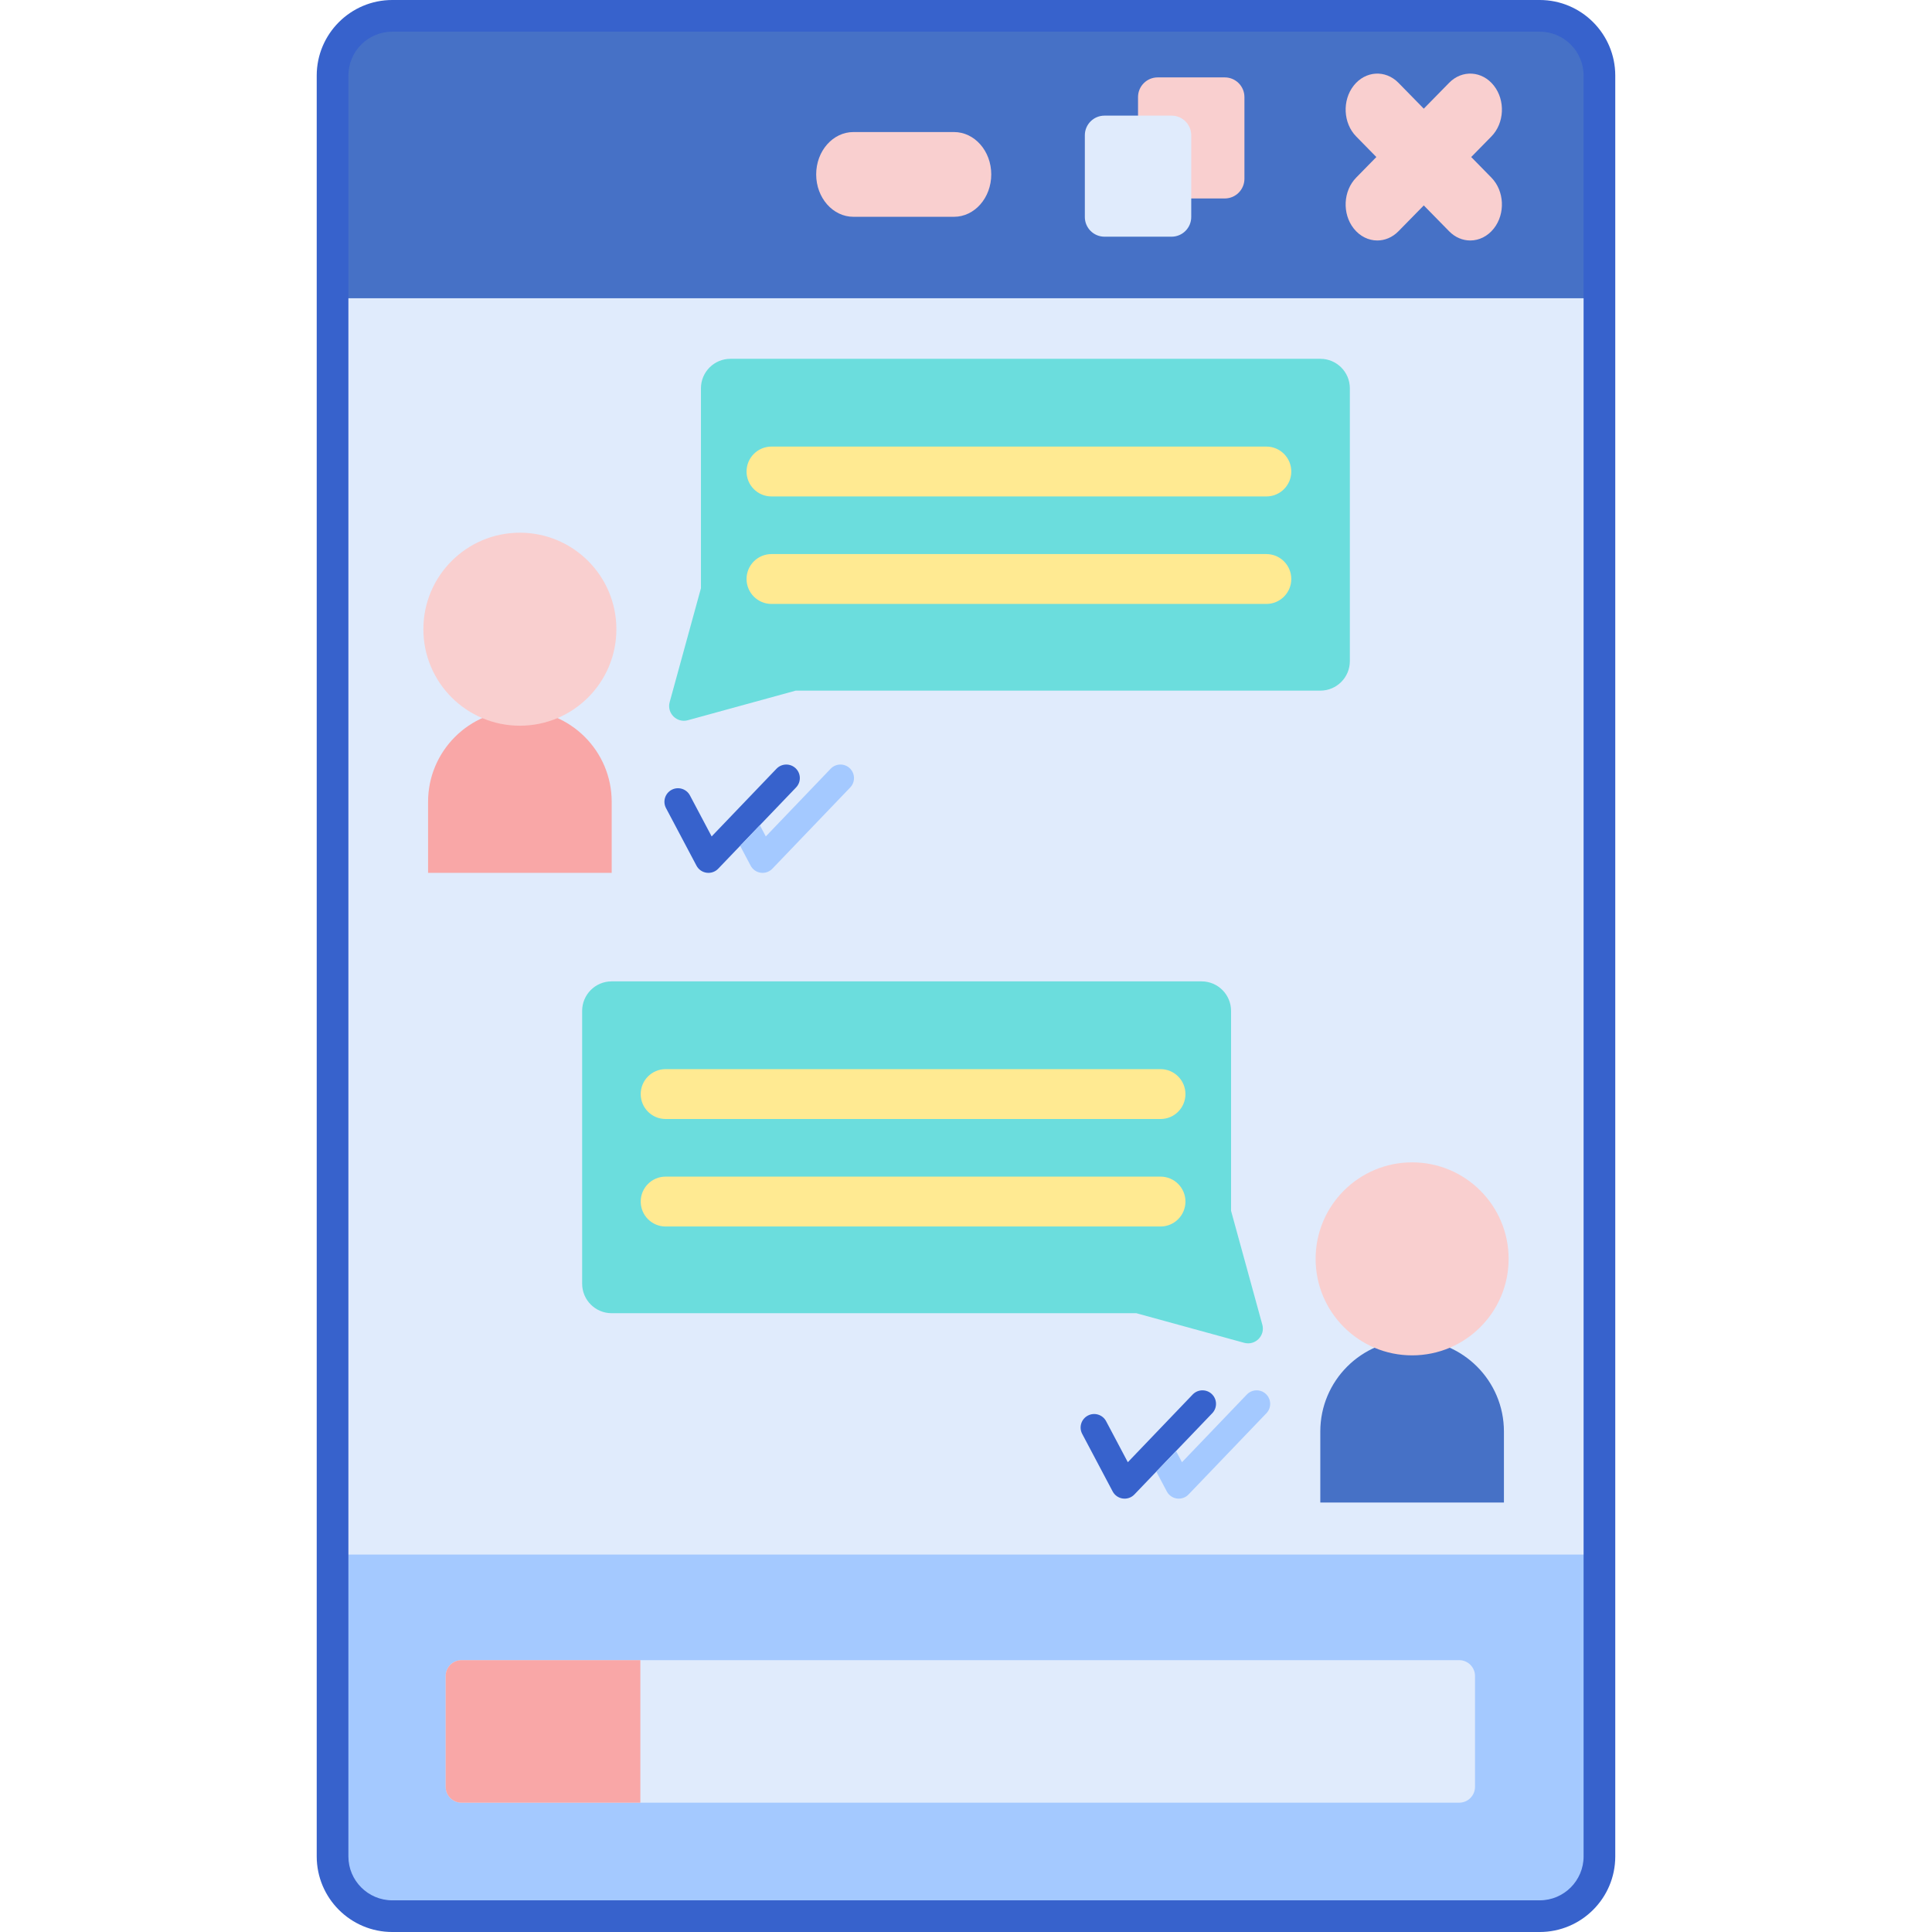 <svg height="488pt" viewBox="-80 0 488 488" width="488pt" xmlns="http://www.w3.org/2000/svg"><path d="m308.914 484h-289.828c-8.332 0-15.086-6.754-15.086-15.086v-449.828c0-8.332 6.754-15.086 15.086-15.086h289.828c8.332 0 15.082 6.754 15.082 15.086v449.828c.004 8.332-6.75 15.086-15.082 15.086zm0 0" fill="#e0ebfc"/><path d="m4 392.664v75.336c0 8.836 6.367 16 14.223 16h291.555c7.855 0 14.223-7.164 14.223-16v-75.336zm0 0" fill="#a4c9ff"/><path d="m4 20v55.336h320v-55.336c0-8.836-6.367-16-14.223-16h-291.555c-7.855 0-14.223 7.164-14.223 16zm0 0" fill="#4671c6"/><g fill="#f9cfcf"><path d="m291.609 39.664 5.102-5.199c3.285-3.352 3.566-9.105.613-12.848-2.949-3.738-8-4.059-11.289-.703l-6.406 6.535-6.402-6.535c-3.293-3.352-8.34-3.039-11.293.703-2.949 3.742-2.668 9.496.617 12.848l5.098 5.199-5.098 5.203c-3.289 3.355-3.566 9.109-.617 12.848 1.582 2.004 3.766 3.027 5.957 3.027 1.898 0 3.809-.766 5.336-2.324l6.402-6.531 6.406 6.531c1.523 1.555 3.43 2.324 5.332 2.324 2.195 0 4.379-1.02 5.957-3.027 2.949-3.738 2.672-9.492-.613-12.848zm0 0"/><path d="m229.363 50.129h-16.941c-2.746 0-4.969-2.227-4.969-4.969v-20.641c0-2.746 2.223-4.969 4.969-4.969h16.941c2.742 0 4.965 2.223 4.965 4.969v20.641c0 2.742-2.223 4.969-4.965 4.969zm0 0"/><path d="m160.969 54.762h-25.402c-5.195 0-9.41-4.793-9.41-10.707 0-5.91 4.215-10.703 9.41-10.703h25.402c5.195 0 9.41 4.793 9.41 10.703 0 5.914-4.215 10.707-9.41 10.707zm0 0"/></g><path d="m215.926 59.785h-16.945c-2.742 0-4.965-2.227-4.965-4.969v-20.641c0-2.746 2.223-4.969 4.965-4.969h16.945c2.742 0 4.965 2.223 4.965 4.969v20.641c0 2.742-2.227 4.969-4.965 4.969zm0 0" fill="#e0ebfc"/><path d="m288.57 455.336h-252c-2.211 0-4-1.793-4-4v-28c0-2.211 1.789-4 4-4h252c2.211 0 4 1.789 4 4v28c0 2.207-1.789 4-4 4zm0 0" fill="#e0ebfc"/><path d="m238.848 334.602-7.867-28.656c-.008-.031-.023-.051-.031-.082v-50.527c0-4.117-3.336-7.453-7.453-7.453h-149.004c-4.113 0-7.449 3.336-7.449 7.453v68.91c0 4.117 3.336 7.453 7.449 7.453h132.52l27.258 7.48c2.781.762 5.34-1.797 4.578-4.578zm0 0" fill="#6bdddd"/><path d="m204.066 378.539c-.156 0-.312-.008-.473-.031-1.086-.152-2.035-.816-2.551-1.789l-7.691-14.535c-.887-1.668-.25-3.738 1.422-4.621 1.664-.887 3.738-.25 4.621 1.422l5.48 10.352 16.387-17.105c1.305-1.359 3.473-1.406 4.836-.102 1.363 1.309 1.41 3.473.102 4.836l-19.664 20.52c-.648.68-1.543 1.055-2.469 1.055zm0 0" fill="#3762cc"/><path d="m239.777 352.129c-1.363-1.305-3.527-1.258-4.836.105l-16.387 17.102-1.5-2.828-4.984 5.203 2.652 5.008c.512.973 1.461 1.637 2.551 1.789.156.023.316.031.469.031.93 0 1.82-.375 2.469-1.055l19.668-20.52c1.309-1.363 1.262-3.527-.102-4.836zm0 0" fill="#a4c9ff"/><path d="m213.129 309.801h-124.996c-3.48 0-6.297-2.82-6.297-6.301s2.816-6.301 6.297-6.301h124.996c3.48 0 6.301 2.82 6.301 6.301s-2.82 6.301-6.301 6.301zm0 0" fill="#ffea92"/><path d="m299.875 379.52h-46.383v-17.941c0-12.809 10.383-23.191 23.191-23.191s23.191 10.383 23.191 23.191zm0 0" fill="#4671c6"/><path d="m213.129 282.652h-124.996c-3.48 0-6.297-2.82-6.297-6.301 0-3.48 2.816-6.301 6.297-6.301h124.996c3.48 0 6.301 2.82 6.301 6.301 0 3.48-2.82 6.301-6.301 6.301zm0 0" fill="#ffea92"/><path d="m89.152 177.348 7.867-28.656c.008-.031.023-.051.031-.082v-50.531c0-4.113 3.336-7.449 7.453-7.449h149.004c4.113 0 7.449 3.336 7.449 7.449v68.914c0 4.117-3.336 7.453-7.449 7.453h-132.52l-27.258 7.48c-2.781.762-5.34-1.793-4.578-4.578zm0 0" fill="#6bdddd"/><path d="m98.945 220.473c-.156 0-.316-.008-.473-.031-1.09-.152-2.035-.816-2.551-1.789l-7.695-14.535c-.883-1.668-.246-3.738 1.422-4.621 1.668-.887 3.738-.25 4.625 1.422l5.48 10.352 16.387-17.105c1.305-1.359 3.473-1.406 4.836-.102 1.363 1.309 1.41 3.473.102 4.836l-19.664 20.52c-.648.68-1.543 1.055-2.469 1.055zm0 0" fill="#3762cc"/><path d="m134.656 194.062c-1.363-1.301-3.527-1.258-4.836.105l-16.387 17.102-1.5-2.828-4.984 5.203 2.652 5.008c.512.973 1.461 1.637 2.547 1.789.16.023.316.031.473.031.926 0 1.82-.375 2.469-1.051l19.668-20.523c1.305-1.363 1.262-3.527-.102-4.836zm0 0" fill="#a4c9ff"/><path d="m239.867 125.398h-124.996c-3.48 0-6.301-2.82-6.301-6.297 0-3.48 2.82-6.301 6.301-6.301h124.996c3.48 0 6.297 2.82 6.297 6.301 0 3.477-2.82 6.297-6.297 6.297zm0 0" fill="#ffea92"/><path d="m239.867 152.547h-124.996c-3.48 0-6.301-2.82-6.301-6.301 0-3.477 2.82-6.297 6.301-6.297h124.996c3.48 0 6.297 2.82 6.297 6.297 0 3.48-2.82 6.301-6.297 6.301zm0 0" fill="#ffea92"/><path d="m28.125 220.473h46.383v-17.938c0-12.809-10.383-23.191-23.191-23.191s-23.191 10.383-23.191 23.191zm0 0" fill="#f9a7a7"/><path d="m301.059 317.973c0 13.461-10.914 24.375-24.375 24.375-13.461 0-24.375-10.914-24.375-24.375 0-13.461 10.914-24.375 24.375-24.375 13.461 0 24.375 10.914 24.375 24.375zm0 0" fill="#f9cfcf"/><path d="m75.691 158.93c0 13.461-10.914 24.375-24.375 24.375-13.461 0-24.375-10.914-24.375-24.375 0-13.461 10.914-24.375 24.375-24.375 13.461 0 24.375 10.914 24.375 24.375zm0 0" fill="#f9cfcf"/><path d="m308.914 488h-289.828c-10.527 0-19.086-8.559-19.086-19.086v-449.828c0-10.527 8.562-19.086 19.086-19.086h289.828c10.523 0 19.082 8.559 19.082 19.086v449.828c.004 10.527-8.559 19.086-19.082 19.086zm-289.828-480c-6.113 0-11.086 4.973-11.086 11.086v449.828c0 6.113 4.973 11.086 11.086 11.086h289.828c6.113 0 11.082-4.973 11.082-11.086v-449.828c0-6.113-4.969-11.086-11.082-11.086zm0 0" fill="#3762cc"/><path d="m36.57 455.336h45.176v-36h-45.176c-2.211 0-4 1.789-4 4v28c0 2.207 1.793 4 4 4zm0 0" fill="#f9a7a7"/></svg>